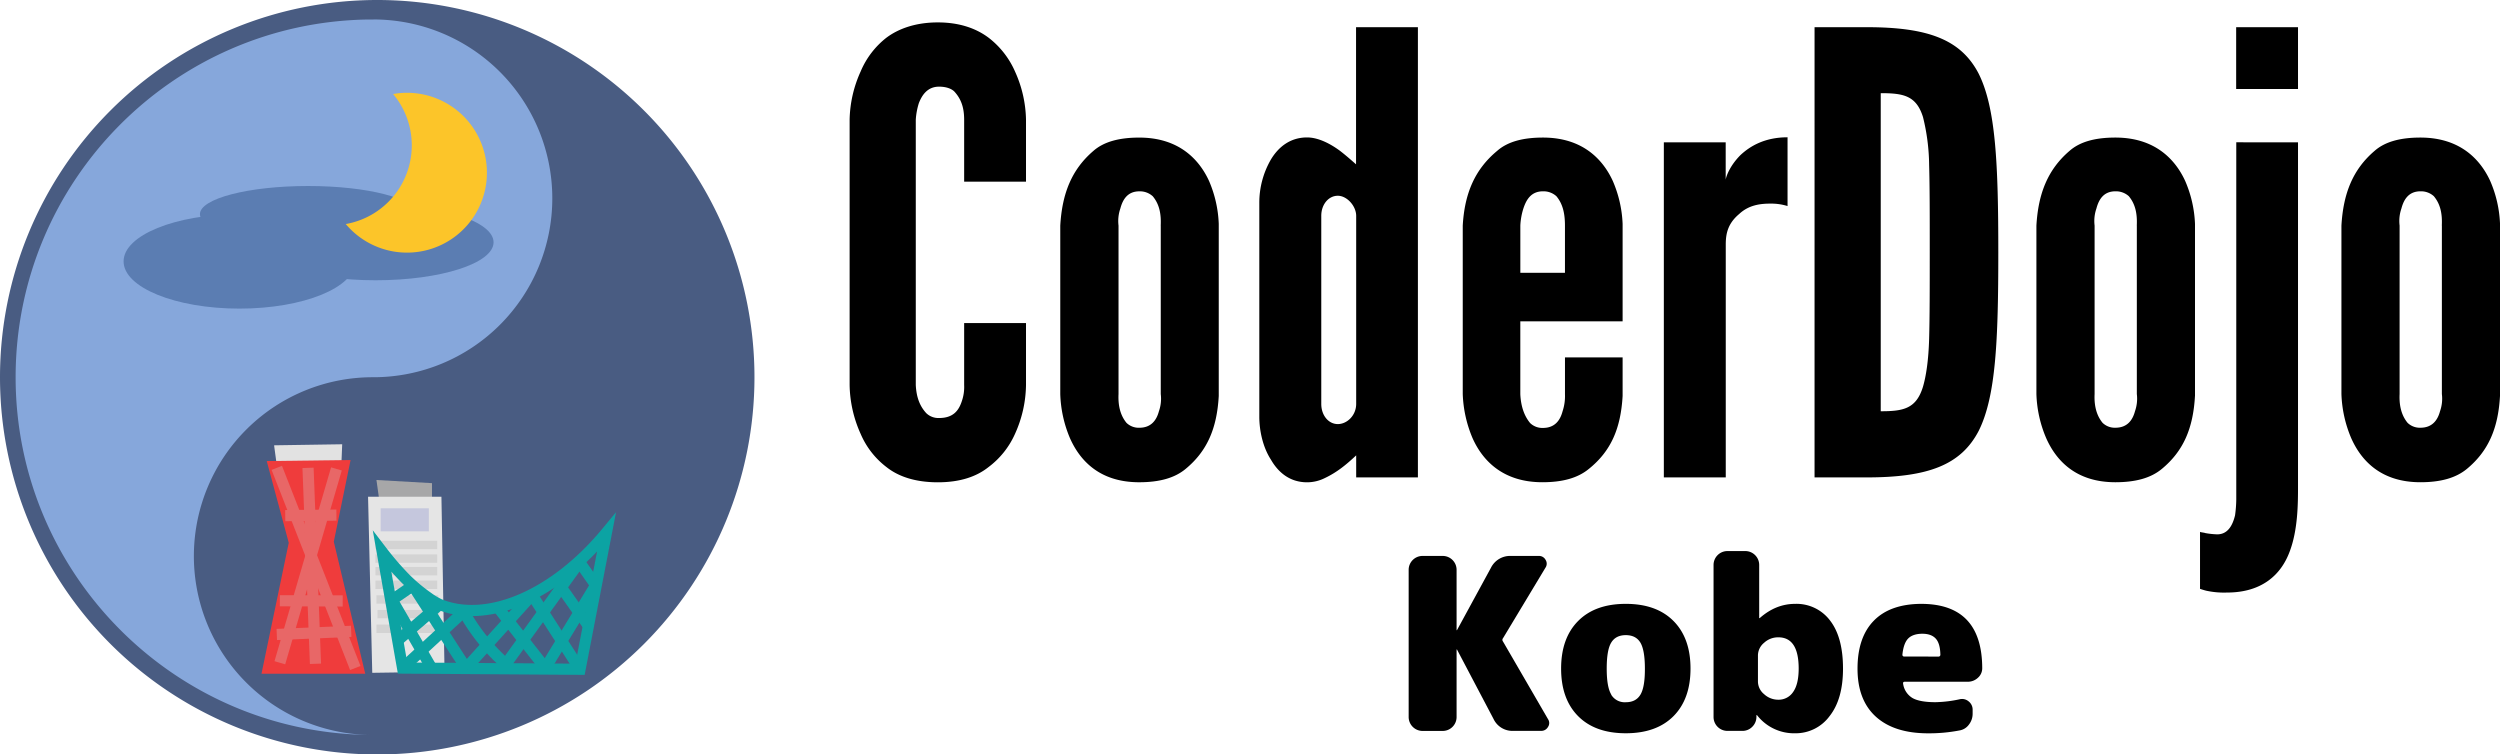 <svg id="レイヤー_1" data-name="レイヤー 1" xmlns="http://www.w3.org/2000/svg" viewBox="0 0 1120 338"><defs><style>.cls-1{fill:#86a7db;}.cls-2{fill:#495c82;}.cls-13,.cls-2{fill-rule:evenodd;}.cls-3{fill:#e2e2e2;}.cls-4,.cls-5{fill:#ef3c3c;}.cls-5{stroke:#e86767;}.cls-12,.cls-5{stroke-miterlimit:10;stroke-width:5px;}.cls-6{fill:#5b7db2;}.cls-7{fill:#a7a7a8;}.cls-8{fill:#e5e5e5;}.cls-9{fill:#c5c7dd;}.cls-10{fill:#d3d3d3;}.cls-11{fill:#fcc529;}.cls-12{fill:none;stroke:#0ca3a3;}</style></defs><title>名称未設定-5</title><circle id="circle13" class="cls-1" cx="168.3" cy="169" r="165.73"/><path id="path15" class="cls-2" d="M204,81A169,169,0,1,1,35,250,169,169,0,0,1,204,81Zm-1.71,8.74c-.79,0-1.58,0-2.37,0C112.53,91,42,162.34,42,250s70.69,159.13,158.22,160.24A80.13,80.13,0,0,1,202.29,250a80.14,80.14,0,1,0,0-160.28Z" transform="translate(-35 -81)"/><path class="cls-3" d="M157.79,280.5l1.4,10.33,28.64.94q.24-5.86.47-11.74Z" transform="translate(-35 -81)"/><path class="cls-4" d="M154.5,287.55l37.56-.47q-3.76,18.3-7.52,36.61l14.09,59.15H152.15l12.21-58.68Z" transform="translate(-35 -81)"/><path class="cls-5" d="M194.17,380.26,159,290.6Z" transform="translate(-35 -81)"/><path class="cls-5" d="M176.33,378.38,173,290.6Z" transform="translate(-35 -81)"/><path class="cls-5" d="M160.37,377.91l25.35-86.84Z" transform="translate(-35 -81)"/><path class="cls-5" d="M159,365.24l33.33-1.41Z" transform="translate(-35 -81)"/><path class="cls-5" d="M160.37,350.14l28.16.08Z" transform="translate(-35 -81)"/><path class="cls-5" d="M163.89,331.84h0Z" transform="translate(-35 -81)"/><path class="cls-5" d="M159.43,301.86h0Z" transform="translate(-35 -81)"/><path class="cls-5" d="M162.79,312l22.93-.24Z" transform="translate(-35 -81)"/><ellipse class="cls-6" cx="138.04" cy="95.94" rx="48.47" ry="12.61"/><ellipse class="cls-6" cx="107.27" cy="117.1" rx="51.9" ry="21.16"/><polygon class="cls-7" points="168.65 215.04 170.81 230.53 193.53 230.53 193.53 216.45 168.65 215.04"/><path class="cls-8" d="M199.89,303.55h32.87l1.4,78.4-32.39.47Q200.84,343,199.89,303.55Z" transform="translate(-35 -81)"/><rect class="cls-9" x="170.53" y="227.71" width="21.59" height="10.33"/><rect class="cls-10" x="168.18" y="242.27" width="27.7" height="3.76"/><rect class="cls-10" x="168.18" y="254" width="27.7" height="3.76"/><rect class="cls-10" x="168.18" y="248.37" width="27.7" height="3.76"/><rect class="cls-10" x="168.18" y="260.11" width="27.7" height="3.76"/><rect class="cls-10" x="168.65" y="266.68" width="27.7" height="3.76"/><rect class="cls-10" x="169.12" y="273.25" width="27.7" height="3.76"/><rect class="cls-10" x="168.65" y="279.82" width="27.7" height="3.76"/><ellipse class="cls-6" cx="168.3" cy="108.55" rx="52.82" ry="17.01"/><path class="cls-11" d="M229.57,124.73a35.65,35.65,0,0,0-18.46-1.61,35.79,35.79,0,0,1-21.21,58.25,35.8,35.8,0,1,0,39.67-56.64Z" transform="translate(-35 -81)"/><path class="cls-12" d="M232,351.82a32.36,32.36,0,0,1-5.36-3.21A75.55,75.55,0,0,1,216.42,340a133,133,0,0,1-10.2-11.82c1.27,7.26,4.07,23.23,6.26,35.73,1.36,7.79,2.49,14.24,2.87,16.38l79.51.54,11.82-61.24C283.46,347.65,253.5,360.51,232,351.82Z" transform="translate(-35 -81)"/><path class="cls-12" d="M243.82,380.29Q232,362,220.19,343.76,232,362,243.82,380.29Z" transform="translate(-35 -81)"/><path class="cls-12" d="M273.37,347.52l21.22,33Z" transform="translate(-35 -81)"/><path class="cls-12" d="M258.06,353.16l21.49,27.4Z" transform="translate(-35 -81)"/><path class="cls-12" d="M284.08,340.77l14.81,21Z" transform="translate(-35 -81)"/><path class="cls-12" d="M294.59,332.75l7.52,10.74Z" transform="translate(-35 -81)"/><path class="cls-12" d="M210,348.6l18.53,32Z" transform="translate(-35 -81)"/><path class="cls-12" d="M301.84,343.22l-22.56,37.07Z" transform="translate(-35 -81)"/><path class="cls-12" d="M273.37,347.52l-29.55,32.77Z" transform="translate(-35 -81)"/><path class="cls-12" d="M242.75,355a89.14,89.14,0,0,0,18.88,23.52l33.23-46.08" transform="translate(-35 -81)"/><path class="cls-12" d="M215.35,380.29,242.75,355Z" transform="translate(-35 -81)"/><path class="cls-12" d="M220.19,343.22l-10.21,7Z" transform="translate(-35 -81)"/><path class="cls-12" d="M217,347.52" transform="translate(-35 -81)"/><path class="cls-12" d="M234.15,364.71" transform="translate(-35 -81)"/><path class="cls-12" d="M232,351.82l-18.8,16.12Z" transform="translate(-35 -81)"/><path id="path10" class="cls-13" d="M494.65,225.74v27.71a54.5,54.5,0,0,1-4.94,21.95,37.67,37.67,0,0,1-11.8,14.81c-5.48,4.38-12.89,6.86-22.77,6.86s-17.56-2.48-23.05-6.86a36.86,36.86,0,0,1-11.51-14.81,55.18,55.18,0,0,1-4.95-21.95V134.63A54.5,54.5,0,0,1,420.58,113a37.72,37.72,0,0,1,11.51-15.09c5.49-4.11,13.18-6.87,23.05-6.87s17.29,2.76,22.77,6.87A38.59,38.59,0,0,1,489.71,113a54.41,54.41,0,0,1,4.94,21.67v27.71H466.94V134.63c0-5.48-1.37-9.33-4.39-12.62-1.37-1.37-3.84-2.19-6.85-2.19-5.22,0-7.68,3.83-9.06,7.4a31.19,31.19,0,0,0-1.37,7.43V253.47c.28,5.75,1.93,9.6,4.67,12.6a7.8,7.8,0,0,0,5.76,2.2c6.31,0,8.78-3.29,10.15-7.41a19.42,19.42,0,0,0,1.09-7.41V225.74ZM581,258.4c-.81,14.54-5.2,24.69-14.81,32.65-4.94,4.12-11.8,6-20.85,6-17.85,0-26.62-9.88-31-19.76A54.78,54.78,0,0,1,510,257.57V182.11c.82-14.55,5.2-25.23,14.8-33.47,4.68-4.13,11.54-6,20.59-6,17.83,0,26.89,9.88,31.28,19.48A53.45,53.45,0,0,1,581,181.3v77.11ZM555,182.09c.28-5.75-.82-9.87-3.57-13.17a8.53,8.53,0,0,0-6-2.2c-5.22,0-7.42,3.57-8.51,7.68a17.16,17.16,0,0,0-.82,7.68v75.46c-.27,5.76,1.1,9.89,3.57,12.9a7.84,7.84,0,0,0,5.76,2.19c5.2,0,7.68-3.28,8.77-7.41a16.85,16.85,0,0,0,.82-7.68V182.08ZM670.28,294.87H642.57V285c-4.66,4.39-8.77,7.67-14,10.15a17.8,17.8,0,0,1-8,1.92c-7.68,0-12.9-4.4-16.2-10.16-3.57-5.48-5.2-12.89-5.2-19.2V171.94a38.6,38.6,0,0,1,5.2-19.48c3.3-5.49,8.52-9.89,16.2-9.89,5.19,0,10.71,3,14.81,6.05,2.47,1.91,4.67,3.84,7.13,6V93.18h27.71V294.87ZM642.57,177.7c0-4.39-4.12-9-8.23-9s-7.41,3.84-7.41,9v84.24c0,5.22,3.29,9.05,7.41,9.05s8.23-3.84,8.23-9.05Zm119.36,63.38v17.3c-.83,14.55-5.2,24.69-15.09,32.66-5,4.12-11.8,6-20.86,6-17.83,0-26.88-9.89-31.28-19.76a55.42,55.42,0,0,1-4.39-19.75V182.09c.82-14.55,5.48-25.23,15.37-33.46,4.68-4.14,11.53-6,20.59-6,17.83,0,26.89,9.89,31.28,19.48a53.55,53.55,0,0,1,4.38,19.23v43.63H716.1v32.65c.28,5.76,1.91,9.89,4.39,12.9a7.84,7.84,0,0,0,5.76,2.19c5.22,0,7.68-3.29,8.77-7.41a21.71,21.71,0,0,0,1.09-7.68V241.1h25.8v0ZM716.1,203.22h20V182.08c0-5.75-1.09-9.88-3.84-13.18a8.57,8.57,0,0,0-6-2.19c-5.22,0-7.42,3.57-8.78,7.68a30,30,0,0,0-1.37,7.67v21.16Zm119.72-29.91a24.81,24.81,0,0,0-7.68-1.09c-4.38,0-9.61.55-14,4.66-5.23,4.39-6,9.05-6,13.71V294.87H780.4V144.76h27.71v16.75c.28-1.91,2.19-6.59,6.59-11,4.39-4.12,11-8,21.12-8v30.74Zm12.1,121.56V93.18h23.33c27.43,0,42.26,5.48,50.21,20.86,7.68,15.37,8.78,40.61,8.78,80.12s-1.1,64.49-8.78,79.86c-8,15.37-22.78,20.86-50.21,20.86H847.92Zm29.65-29.63c10.14,0,15.91-1.11,18.93-11,1.37-4.66,2.48-11.8,2.75-21.4s.28-22.5.28-39,0-29.36-.28-39a92.4,92.4,0,0,0-2.75-21.4c-3-9.61-8.77-10.7-18.93-10.7V265.24Zm140.78-6.86c-.81,14.55-5.2,24.69-14.81,32.66-4.94,4.12-11.8,6-20.85,6-17.85,0-26.62-9.89-31-19.76a54.37,54.37,0,0,1-4.38-19.75V182.09c.82-14.55,5.21-25.23,14.8-33.46,4.68-4.14,11.54-6,20.59-6,17.83,0,26.89,9.89,31.28,19.48a53.55,53.55,0,0,1,4.38,19.23v77.09Zm-26.07-76.3c.28-5.75-.82-9.88-3.57-13.18a8.57,8.57,0,0,0-6-2.19c-5.23,0-7.42,3.57-8.51,7.68a17.1,17.1,0,0,0-.82,7.67v75.47c-.27,5.75,1.1,9.89,3.57,12.89a7.81,7.81,0,0,0,5.76,2.2c5.22,0,7.68-3.29,8.77-7.41a16.88,16.88,0,0,0,.82-7.68V182.06Zm44.52-88.91h27.71v27.71H1036.8Zm27.71,51.59V298.7c0,7.68,0,19.76-3.83,29.65-3.84,10.14-12.34,18.11-28,18.11a37.26,37.26,0,0,1-9.32-.83c-1.1-.28-1.91-.55-2.75-.82V319.3c.82.27,1.65.27,2.47.54a36.54,36.54,0,0,0,5.22.55c4.67,0,6.86-3.84,8-8.5a55.32,55.32,0,0,0,.55-7.14v-160ZM1155,258.38c-.81,14.55-5.21,24.69-14.8,32.66-5,4.12-11.81,6-20.86,6-17.85,0-26.62-9.89-31-19.76a55,55,0,0,1-4.38-19.75V182.09c.82-14.55,5.2-25.23,14.81-33.46,4.67-4.14,11.53-6,20.58-6,17.84,0,26.89,9.89,31.28,19.48a53.34,53.34,0,0,1,4.38,19.23v77.09Zm-26.07-76.3c.29-5.75-.82-9.88-3.57-13.18a8.54,8.54,0,0,0-6-2.19c-5.22,0-7.43,3.57-8.52,7.68a17.1,17.1,0,0,0-.82,7.67v75.47c-.27,5.75,1.11,9.89,3.57,12.89a7.85,7.85,0,0,0,5.77,2.2c5.21,0,7.68-3.29,8.78-7.41a16.88,16.88,0,0,0,.82-7.68V182.08Z" transform="translate(-35 -81)"/><path d="M708.33,368.38l20.18,34.79a3.09,3.09,0,0,1,0,3.49,3.42,3.42,0,0,1-3.11,1.77H713a9.35,9.35,0,0,1-8.91-5.37l-16.32-31a.11.11,0,0,0-.22,0v30.28a6.23,6.23,0,0,1-6.11,6.12h-9.24a6.25,6.25,0,0,1-6.12-6.12V336.18a6.23,6.23,0,0,1,6.12-6.12h9.24a6.22,6.22,0,0,1,6.11,6.12v27.05a.11.11,0,1,0,.22,0l15.14-27.8a9.57,9.57,0,0,1,9-5.37h12.46a3.31,3.31,0,0,1,3.06,1.77,3.16,3.16,0,0,1-.06,3.49l-19,31.56A1.17,1.17,0,0,0,708.33,368.38Z" transform="translate(-35 -81)"/><path d="M742,359.21q7.62-7.68,21.36-7.68t21.37,7.68q7.62,7.68,7.62,21.31t-7.62,21.31q-7.63,7.67-21.37,7.67T742,401.83q-7.62-7.68-7.62-21.31T742,359.21Zm14.81,33a7.07,7.07,0,0,0,6.55,3.39q4.51,0,6.55-3.39t2-11.64q0-8.26-2-11.65c-1.36-2.26-3.54-3.38-6.55-3.38s-5.19,1.12-6.55,3.38-2,6.14-2,11.65S755.49,389.91,756.85,392.16Z" transform="translate(-35 -81)"/><path d="M839.2,351.53A18.82,18.82,0,0,1,854.87,359q5.79,7.47,5.8,21.53,0,13.74-6.07,21.36a18.86,18.86,0,0,1-15.4,7.62,21,21,0,0,1-17-8.05.31.31,0,0,0-.21-.11.1.1,0,0,0-.11.11v.86a6.22,6.22,0,0,1-1.93,4.35,6.11,6.11,0,0,1-4.4,1.77h-6.77a6.23,6.23,0,0,1-6.11-6.12V334a6.23,6.23,0,0,1,6.11-6.12H817a6.23,6.23,0,0,1,6.12,6.12v23.84c0,.07,0,.1.11.1a.29.29,0,0,0,.21-.1Q830.61,351.53,839.2,351.53Zm-7.52,42.94a7.75,7.75,0,0,0,6.66-3.49q2.46-3.48,2.47-10.46,0-14-9.13-14a9.24,9.24,0,0,0-6.39,2.47,7.39,7.39,0,0,0-2.73,5.58v11.81a7.36,7.36,0,0,0,2.73,5.58A9.24,9.24,0,0,0,831.68,394.47Z" transform="translate(-35 -81)"/><path d="M895.66,351.53q27.27,0,27.38,28.77a5.67,5.67,0,0,1-1.94,4.35,6.57,6.57,0,0,1-4.61,1.77H888.36c-.64,0-.89.32-.75,1a8.9,8.9,0,0,0,4.24,6.33q3.27,1.83,10.25,1.83a55.34,55.34,0,0,0,10.74-1.29,4.54,4.54,0,0,1,4.08.91,4.65,4.65,0,0,1,1.82,3.81v1.72a7.87,7.87,0,0,1-1.66,4.88,6.47,6.47,0,0,1-4.24,2.63,72.21,72.21,0,0,1-14,1.29q-15.24,0-23.46-7.46t-8.21-21.52q0-14,7.3-21.47T895.66,351.53Zm7.62,23.62a.85.85,0,0,0,1-1q-.11-4.94-2.09-7.08c-1.33-1.43-3.31-2.15-6-2.15s-4.89.7-6.28,2.09-2.28,3.81-2.63,7.25a.76.76,0,0,0,.86.86Z" transform="translate(-35 -81)"/></svg>